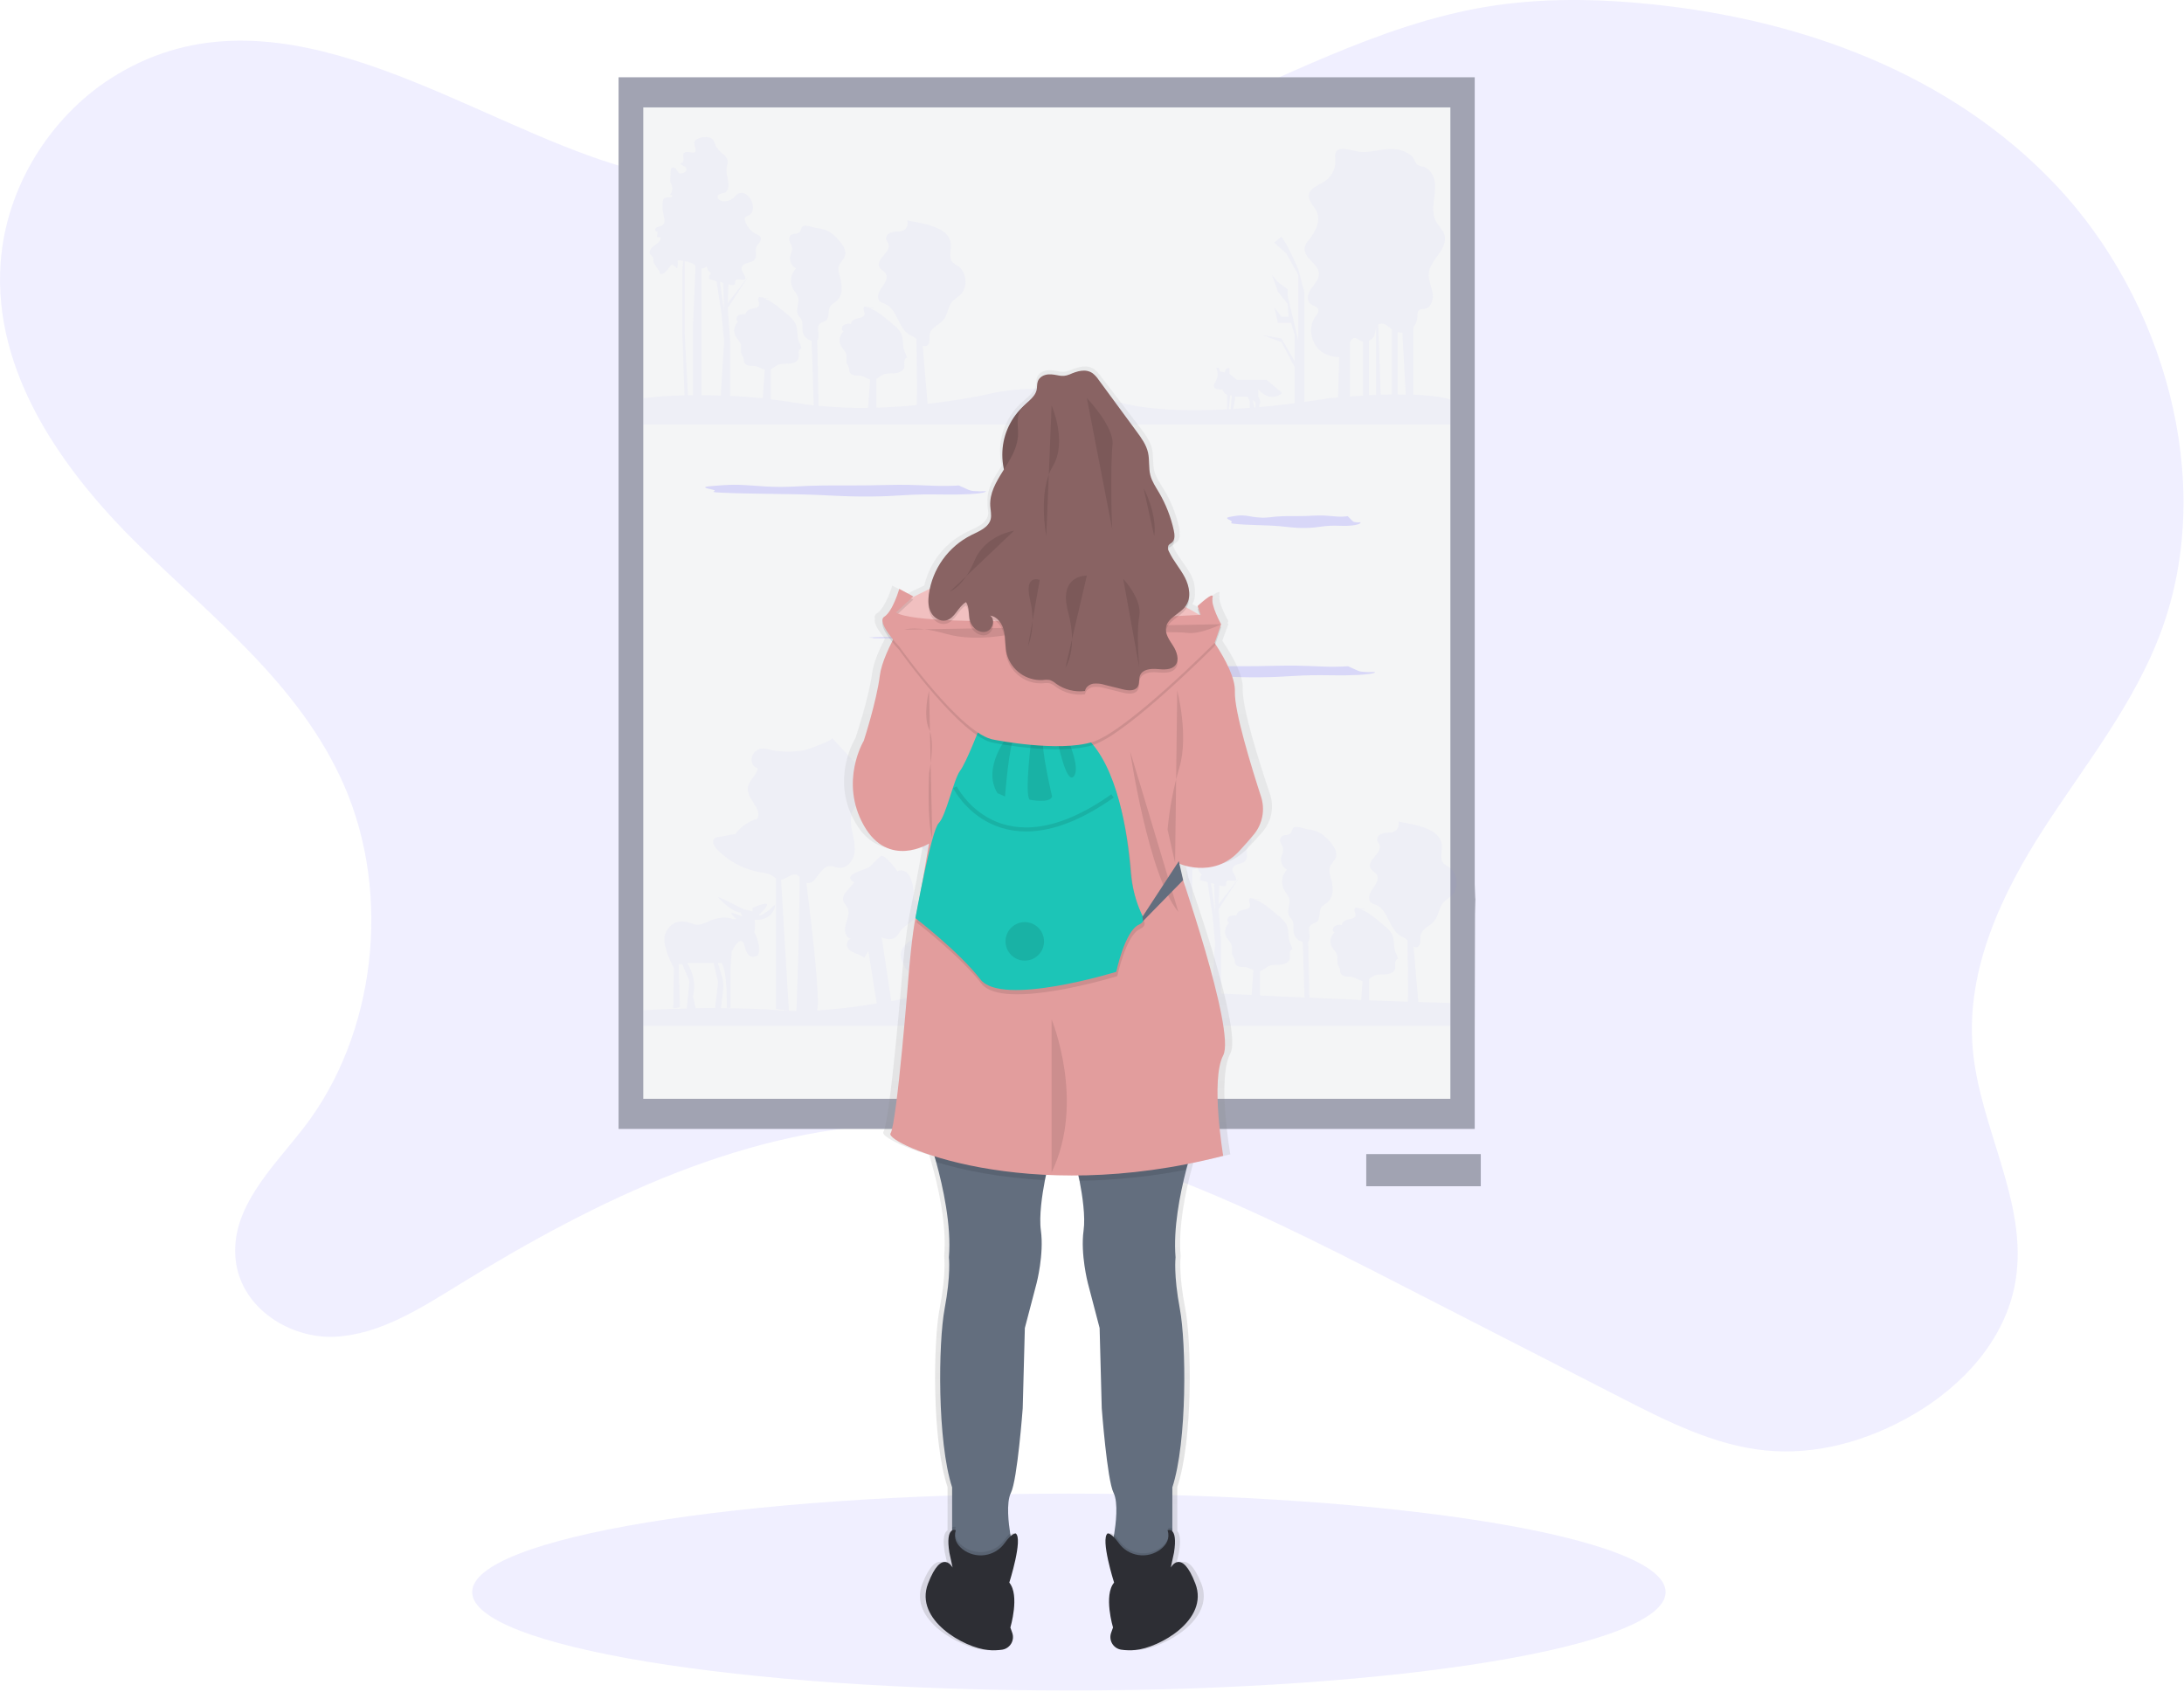 <svg width="1087" height="842" viewBox="0 0 1087 842" fill="none" xmlns="http://www.w3.org/2000/svg">
<g id="form-user-icon" clip-path="url(#clip0)">
<path id="Vector" opacity="0.1" d="M54.88 39.2C25.12 58.4 3.01 92.93 0.31 130.73C-3.6 185.73 31.49 234.49 68.89 271.23C106.29 307.97 149.4 341.12 171.2 390.79C195.12 445.4 186.95 515.13 151.2 561.31C135.82 581.19 114.4 601.31 117.31 627.23C120.03 651.41 144.66 666.5 166.8 665.37C188.94 664.24 208.99 651.45 228.32 639.53C297.62 596.78 373.14 560.16 452.6 559.47C537.79 558.74 618.25 599.12 695.46 638.68L806.46 695.57C829.54 707.4 853.21 719.41 878.57 721.96C903.93 724.51 929.68 717.26 952.2 704.15C976.3 690.15 998.2 667.21 1003.13 637.73C1009.66 598.55 985.13 561.31 981.81 521.64C978.55 482.39 996.36 444.76 1017.09 412.64C1037.82 380.52 1062.32 350.46 1075.75 313.91C1103.34 238.79 1076.47 148.53 1023.41 92.31C970.35 36.09 895.99 9.8 822.62 2.18C795.11 -0.68 767.26 -1.16 739.93 3.35C685.51 12.35 635.59 40.63 583.93 61.35C491.59 98.35 388.39 111.19 294.81 78.1C219.48 51.5 132.8 -11.06 54.88 39.2Z" fill="#6C63FF"/>
<path id="Vector_2" opacity="0.1" d="M532 841.46C696.029 841.46 829 819.522 829 792.46C829 765.398 696.029 743.46 532 743.46C367.971 743.46 235 765.398 235 792.46C235 819.522 367.971 841.46 532 841.46Z" fill="#6C63FF"/>
<path id="Vector_3" d="M733.99 440.23V38.46H307.87V561.94H733.99V511.37C733.99 511.37 734.12 455.19 734.12 455.13C734.4 440.73 734.4 454.73 733.99 440.23Z" fill="#A1A3B2"/>
<path id="Vector_4" d="M721.87 53.46H320.17V546.94H721.87V53.46Z" fill="#F4F5F6"/>
<g id="Group" opacity="0.2">
<path id="Vector_5" opacity="0.2" d="M703.4 196.46V164.91C703.4 164.28 703.46 163.58 703.46 162.82C704.623 161.484 705.306 159.798 705.4 158.03C705.4 156.73 705.27 155.17 706.3 154.37C707.07 153.77 708.17 153.91 709.14 153.73C712.39 153.12 713.58 148.94 713.01 145.73C712.44 142.52 710.82 139.34 711.11 136.04C711.43 132.48 713.89 129.55 715.98 126.65C718.07 123.75 719.98 120.14 718.86 116.73C718.09 114.27 715.95 112.51 714.72 110.24C713.13 107.3 713.19 103.76 713.57 100.44C713.95 97.12 714.57 93.76 714.09 90.44C713.61 87.12 711.51 83.81 708.28 82.96C707.287 82.851 706.327 82.538 705.46 82.04C704.79 81.321 704.279 80.469 703.96 79.54C702.52 76.7 699.3 75.24 696.18 74.54C689.72 73.18 684.05 75.94 677.73 75.67C672.9 75.46 663.49 70.67 664.55 79.12C664.782 81.234 664.44 83.371 663.56 85.306C662.68 87.242 661.295 88.905 659.55 90.12C656.45 92.2 651.85 93.45 651.43 97.12C651.08 100.23 654.12 102.58 655.43 105.44C657.5 110.11 654.61 115.44 651.43 119.44C650.521 120.375 649.828 121.498 649.4 122.73C648.73 125.32 650.6 127.83 652.46 129.73C654.32 131.63 656.46 133.73 656.46 136.42C656.46 139.11 654.3 141.35 652.67 143.57C651.04 145.79 650.02 149.22 652.06 151.06C653.43 152.29 655.94 152.59 656.2 154.41C656.36 155.5 655.53 156.41 654.86 157.34C650.5 163.13 652.7 172.65 659.15 175.95C661.479 177.018 663.983 177.651 666.54 177.82L665.96 197.82C662.89 198.09 661.06 198.29 661.06 198.29C661.06 198.29 656.51 199.08 649.14 200.08V145.24L646.14 133.92L643.14 127.36L640.14 121.36L637.76 117.78L634.18 120.78L640.18 126.14L646.18 136.87V169.65L640.82 147V144L636.05 140.42L633.05 136.84L636.05 145.18L640.82 151.18L641.4 157.73H637.82L634.24 152.96L636.03 160.71H642.59L644.38 166.71V179.82L637.82 168.5L628.3 166.73L637.84 170.31L644.4 182.79V200.73C639.28 201.38 633.26 202.06 626.71 202.65L626.82 200.99C628.01 200.39 626.22 197.41 626.22 197.41V193.83C632.78 200.98 638.14 195.62 638.14 195.62L630.4 189.05H615.5L611.92 186.05V183.05L610.13 183.65L609.53 185.44L607.15 184.84L606.55 183.05H605.4L606 185.43C606.6 187.81 604.21 191.43 604.21 191.43C603.61 194.43 608.38 193.81 608.38 193.81C608.55 194.405 608.853 194.954 609.265 195.417C609.677 195.879 610.188 196.242 610.76 196.48V203.73C590.83 204.73 569.21 204.28 554.44 199.44C519.87 188.12 490.67 196.44 490.67 196.44C490.67 196.44 478.8 199.09 461.67 201.02L459.21 172.02C459.529 172.189 459.883 172.281 460.244 172.29C460.605 172.299 460.963 172.223 461.29 172.07C463.14 171.07 462.29 168.32 462.72 166.28C463.4 162.97 467.48 161.75 469.61 159.12C471.74 156.49 471.78 152.46 474.08 149.92C475.217 148.896 476.408 147.934 477.65 147.04C481.96 143.24 481.34 135.3 476.51 132.2C475.687 131.769 474.915 131.245 474.21 130.64C471.88 128.25 473.63 124.27 473.21 120.96C472.82 118.11 470.67 115.75 468.15 114.36C463.23 111.73 456.95 110.73 451.55 109.73C451.881 110.695 451.843 111.749 451.444 112.688C451.046 113.628 450.314 114.387 449.39 114.82C448.495 115.138 447.55 115.294 446.6 115.28C445.275 115.242 443.958 115.505 442.75 116.05C442.154 116.338 441.67 116.815 441.374 117.406C441.077 117.997 440.984 118.67 441.11 119.32C441.408 119.942 441.742 120.547 442.11 121.13C443.03 123.21 441.33 125.45 439.79 127.13C438.25 128.81 436.67 131.19 437.79 133.13C438.49 134.35 440.02 134.9 440.79 136.08C442.21 138.24 440.45 141 438.9 143.08C437.35 145.16 436.06 148.35 438.01 150.08C438.774 150.595 439.614 150.987 440.5 151.24C446.74 153.83 446.92 163.57 452.88 166.75C453.664 167.092 454.423 167.49 455.15 167.94C455.52 168.208 455.856 168.52 456.15 168.87C456.25 175.72 456.49 193.49 456.3 201.64C450.04 202.24 443.22 202.72 436.14 202.92V188.63C437.32 188.02 438.35 186.98 439.59 186.43C441.38 185.64 443.43 185.93 445.39 185.79C447.35 185.65 449.56 184.79 450.02 182.86C450.105 181.959 450.105 181.051 450.02 180.15C450.02 179.24 450.53 178.22 451.42 178.06C451.125 176.959 450.706 175.896 450.17 174.89C449.03 172.01 449.73 168.62 448.4 165.82C447.437 164.135 446.124 162.675 444.55 161.54L442.28 159.64C439.46 157.28 436.57 154.89 433.15 153.52C432.24 153.16 431.3 152.88 430.37 152.6C429.73 152.95 429.71 153.9 429.92 154.6C430.266 155.3 430.368 156.095 430.21 156.86C430.036 157.169 429.797 157.436 429.508 157.641C429.219 157.847 428.889 157.987 428.54 158.05C427.499 158.272 426.473 158.563 425.47 158.92C424.968 159.104 424.521 159.412 424.171 159.816C423.821 160.22 423.58 160.707 423.47 161.23C422.225 161.003 420.939 161.223 419.84 161.85C418.84 162.6 418.69 164.49 419.84 164.94C418.868 165.81 418.21 166.976 417.968 168.258C417.725 169.539 417.912 170.865 418.5 172.03C419.32 173.55 420.82 174.72 421.21 176.4C421.56 177.89 420.94 179.53 421.49 180.97C421.886 181.665 422.24 182.383 422.55 183.12C422.71 183.75 422.55 184.43 422.79 185.04C423.022 185.544 423.386 185.976 423.844 186.289C424.302 186.602 424.836 186.786 425.39 186.82C426.49 186.98 427.62 186.82 428.7 187.1C430.23 187.44 431.6 188.48 433.07 188.9L432.07 202.99C423.841 203.124 415.611 202.79 407.42 201.99L406.72 169.31L406.82 169.24C407.044 169.013 407.203 168.73 407.28 168.42C407.97 166.05 406.17 163.02 407.91 161.27C408.76 160.42 410.12 160.33 411.04 159.56C413.04 157.93 411.84 154.56 413.25 152.43C413.97 151.35 415.25 150.79 416.25 149.95C417.058 149.204 417.71 148.304 418.167 147.303C418.624 146.302 418.876 145.22 418.91 144.12C418.964 141.92 418.65 139.726 417.98 137.63C417.51 135.95 416.98 134.17 417.49 132.5C418.06 130.64 419.83 129.34 420.49 127.5C421.49 124.5 419.21 121.45 417.06 119.1C413.73 115.46 411.2 114.1 406.41 113.51C404.83 113.3 403.41 112.59 401.83 112.41C398.83 112.08 399.24 112.96 398.29 115.09C397.5 116.86 394.42 115.9 393.2 117.4C392.926 117.85 392.775 118.364 392.763 118.891C392.751 119.417 392.877 119.938 393.13 120.4C393.644 121.308 394.028 122.285 394.27 123.3C394.45 124.8 393.58 126.22 393.27 127.71C393.09 128.874 393.275 130.066 393.799 131.12C394.324 132.175 395.163 133.041 396.2 133.6C394.836 134.99 393.975 136.795 393.754 138.73C393.533 140.665 393.964 142.618 394.98 144.28C395.829 145.303 396.551 146.424 397.13 147.62C398.13 150.62 395.64 154.37 397.42 157.04C397.75 157.54 398.22 157.95 398.56 158.44C399.9 160.44 399.03 163.09 399.56 165.44C399.841 166.472 400.398 167.408 401.171 168.146C401.945 168.885 402.906 169.398 403.95 169.63L405.03 201.8C402.363 201.493 399.697 201.12 397.03 200.68C392.45 199.92 387.97 199.29 383.62 198.78V183.86C384.8 183.25 385.83 182.21 387.07 181.66C388.86 180.87 390.91 181.16 392.87 181.02C394.83 180.88 397.04 180.02 397.5 178.09C397.585 177.189 397.585 176.281 397.5 175.38C397.5 174.47 398.01 173.45 398.9 173.29C398.605 172.189 398.186 171.126 397.65 170.12C396.51 167.24 397.21 163.85 395.88 161.05C394.942 159.357 393.653 157.884 392.1 156.73L389.83 154.83C387.01 152.47 384.12 150.08 380.7 148.71C379.79 148.35 378.85 148.07 377.92 147.79C377.28 148.14 377.26 149.09 377.47 149.79C377.816 150.49 377.918 151.285 377.76 152.05C377.586 152.359 377.346 152.626 377.058 152.831C376.769 153.037 376.439 153.177 376.09 153.24C375.049 153.462 374.023 153.753 373.02 154.11C372.518 154.294 372.071 154.602 371.721 155.006C371.371 155.41 371.13 155.897 371.02 156.42C369.775 156.193 368.489 156.413 367.39 157.04C366.39 157.79 366.24 159.68 367.39 160.13C366.418 161 365.76 162.166 365.518 163.448C365.275 164.729 365.462 166.055 366.05 167.22C366.87 168.74 368.37 169.91 368.76 171.59C369.11 173.08 368.49 174.72 369.04 176.16C369.436 176.855 369.79 177.573 370.1 178.31C370.26 178.94 370.1 179.62 370.34 180.23C370.572 180.734 370.936 181.166 371.394 181.479C371.852 181.792 372.386 181.976 372.94 182.01C374.04 182.17 375.17 182.01 376.25 182.29C377.78 182.63 379.15 183.67 380.62 184.09L379.62 198.26C373.93 197.67 368.49 197.26 363.38 197.03V169.38L362.19 153.29L372.32 137.79L362.19 150.9L362.55 141.49L363.55 141.76C364.29 141.96 365.24 142.1 365.69 141.47C366.14 140.84 365.74 139.65 366.43 139.21C366.711 139.069 367.029 139.02 367.34 139.07L370.62 139.25C371.88 137.56 368.85 135.55 369.06 133.45C369.2 132.06 370.7 131.26 372.06 130.87C373.42 130.48 374.94 130.18 375.72 129.02C376.89 127.3 375.67 124.85 376.43 122.92C376.891 122.071 377.444 121.277 378.08 120.55C378.393 120.18 378.592 119.727 378.653 119.246C378.713 118.764 378.632 118.276 378.42 117.84C377.992 117.351 377.439 116.987 376.82 116.79C375.412 116.127 374.154 115.183 373.122 114.018C372.09 112.852 371.307 111.488 370.82 110.01C370.596 109.5 370.575 108.925 370.76 108.4C371.12 107.67 372.07 107.5 372.76 107.14C375.09 105.96 375.14 102.57 374.08 100.14C373.533 98.746 372.578 97.551 371.34 96.71C370.716 96.3 369.992 96.07 369.246 96.044C368.5 96.017 367.761 96.196 367.11 96.56C366.475 97.049 365.892 97.602 365.37 98.21C364.646 98.895 363.791 99.425 362.855 99.769C361.92 100.113 360.925 100.263 359.93 100.21C358.43 100.13 356.62 98.9 357.19 97.5C357.76 96.1 359.9 96.5 361.19 95.63C361.628 95.278 361.978 94.829 362.214 94.319C362.45 93.809 362.565 93.252 362.55 92.69C362.74 89.39 361.01 86.09 361.77 82.88C361.978 82.227 362.132 81.558 362.23 80.88C362.34 79.27 361.23 77.88 360.03 76.76C358.722 75.811 357.577 74.656 356.64 73.34C355.64 71.5 355.56 69.23 353.28 68.46C351.27 68.003 349.167 68.203 347.28 69.03C345.56 69.88 345.28 70.76 345.74 72.53C346.26 74.47 347.05 76.46 343.74 75.84C342.52 75.62 340.99 75.34 340.29 76.36C339.74 77.17 340.13 78.25 340.23 79.23C340.33 80.21 339.6 81.49 338.69 81.13C338.64 82.42 340.82 82.43 341.49 83.54C341.669 83.956 341.682 84.424 341.528 84.849C341.374 85.275 341.063 85.625 340.66 85.83C339.835 86.21 338.924 86.365 338.02 86.28C337.431 85.592 336.906 84.852 336.45 84.07C335.87 83.37 334.66 82.99 334.12 83.72C333.928 84.05 333.834 84.428 333.85 84.81L333.61 89.58C333.57 89.961 333.59 90.346 333.67 90.72C333.804 91.096 333.975 91.457 334.18 91.8C334.572 92.624 334.711 93.545 334.579 94.447C334.447 95.35 334.051 96.193 333.44 96.87L334.78 97.46C334.26 98.72 332.25 97.85 331.03 98.46C330.03 98.92 329.84 100.16 329.78 101.23C329.663 103.092 329.814 104.961 330.23 106.78C330.68 108.64 331.31 111.02 329.74 112.13C329.098 112.478 328.401 112.715 327.68 112.83C327.32 112.891 326.982 113.046 326.701 113.279C326.42 113.513 326.206 113.817 326.08 114.16C325.92 114.87 326.83 115.67 327.38 115.16L326.92 117.94C327.503 118.162 328.137 118.218 328.75 118.1C329.13 119.9 327.22 121.24 325.68 122.24C324.14 123.24 322.57 125.24 323.68 126.69C324.08 127.2 324.75 127.49 325.02 128.08C325.17 128.592 325.221 129.129 325.17 129.66C325.3 132.2 328.32 133.86 328.5 136.4C330.89 136.67 332.34 133.99 333.87 132.13C333.94 132.02 334.032 131.925 334.14 131.853C334.249 131.781 334.371 131.732 334.5 131.71C334.724 131.737 334.932 131.84 335.09 132L337.01 133.56C337.348 132.288 337.42 130.961 337.22 129.66C338.145 129.628 339.071 129.668 339.99 129.78L339.58 135.34V165.14L340.69 196.77C333.844 196.907 327.008 197.388 320.21 198.21V211.32H721.91V198.88C717.18 197.43 710.56 196.73 703.4 196.46ZM360.4 155.08L358.34 140.35L359.94 140.79L360.4 155.08ZM340.73 165.21V129.96C341.824 130.139 342.899 130.42 343.94 130.8C344.557 131.002 345.138 131.303 345.66 131.69C345.79 131.79 345.91 131.9 346.02 132.01L346.09 134.21L344.9 162.82V196.73H342.39L340.73 165.21ZM349.08 196.73V133.63C349.564 133.64 350.044 133.548 350.491 133.36C350.937 133.172 351.338 132.893 351.67 132.54C351.971 133.919 352.724 135.158 353.81 136.06C353.445 136.427 353.181 136.883 353.045 137.382C352.908 137.882 352.903 138.408 353.03 138.91L356.64 139.91L359.2 156.91L360.4 169.98L358.75 196.9C355.4 196.78 352.12 196.73 349.08 196.73ZM625.03 200.37L624.83 202.79L625.83 202.7L624.21 202.84L623.54 199.15L625.03 200.37ZM620.86 197.37L622.05 199.75V203C619.35 203.22 616.58 203.41 613.77 203.58L614.9 197.37H620.86ZM612.3 196.8C612.569 196.825 612.841 196.825 613.11 196.8L612.54 203.68L611.54 203.74L612.3 196.8ZM689.99 161.8C690.92 162.416 691.815 163.084 692.67 163.8V196.3C690.83 196.3 689 196.37 687.2 196.43L685.93 161.61L685.99 161.56C686.614 161.221 687.321 161.066 688.029 161.114C688.737 161.162 689.418 161.41 689.99 161.83V161.8ZM684.05 166.86C684.48 165.69 684.52 164.28 684.92 163.13V196.55L681.34 196.71V169.6C681.952 169.357 682.509 168.991 682.975 168.525C683.441 168.059 683.807 167.502 684.05 166.89V166.86ZM671.81 170.73C672.3 169.27 673.29 168.03 674.71 168.27C675.483 168.524 676.203 168.921 676.83 169.44C677.303 169.726 677.825 169.919 678.37 170.01V196.93C676.02 197.07 673.81 197.22 671.81 197.37V170.73ZM695.65 196.37V165.37C696.474 165.571 697.324 165.642 698.17 165.58C698.09 166.34 698.04 166.77 698.04 166.77L699.66 196.43C698.33 196.34 696.99 196.33 695.65 196.34V196.37Z" fill="#6C63FF"/>
<path id="Vector_6" opacity="0.2" d="M430.18 152.55L430.37 152.61L430.18 152.55Z" fill="#6C63FF"/>
<path id="Vector_7" opacity="0.2" d="M435.4 153.39L430.55 152.61C432.091 153.219 433.746 153.486 435.4 153.39V153.39Z" fill="#6C63FF"/>
<path id="Vector_8" opacity="0.2" d="M377.73 147.73L377.92 147.79L377.73 147.73Z" fill="#6C63FF"/>
<path id="Vector_9" opacity="0.2" d="M382.95 148.62L378.1 147.84C379.641 148.449 381.296 148.716 382.95 148.62V148.62Z" fill="#6C63FF"/>
</g>
<g id="Group_2" opacity="0.2">
<path id="Vector_10" opacity="0.2" d="M674.53 451.73L674.72 451.79L674.53 451.73Z" fill="#6C63FF"/>
<path id="Vector_11" opacity="0.2" d="M679.76 452.58L674.91 451.8C676.451 452.409 678.106 452.676 679.76 452.58Z" fill="#6C63FF"/>
<path id="Vector_12" opacity="0.2" d="M622.09 446.97L622.28 447.03L622.09 446.97Z" fill="#6C63FF"/>
<path id="Vector_13" opacity="0.2" d="M627.31 447.81L622.46 447.03C624.001 447.639 625.656 447.906 627.31 447.81V447.81Z" fill="#6C63FF"/>
<path id="Vector_14" opacity="0.2" d="M705.63 471.28C707.48 470.28 706.63 467.53 707.06 465.49C707.74 462.18 711.82 460.96 713.95 458.33C716.08 455.7 716.12 451.67 718.42 449.13C719.557 448.106 720.749 447.144 721.99 446.25C726.3 442.45 725.68 434.51 720.85 431.41C720.027 430.979 719.255 430.455 718.55 429.85C716.22 427.46 717.97 423.48 717.55 420.17C717.16 417.32 715.01 414.96 712.49 413.57C707.62 410.88 701.34 409.94 695.95 408.93C696.281 409.896 696.243 410.949 695.844 411.888C695.446 412.828 694.714 413.587 693.79 414.02C692.895 414.338 691.95 414.494 691 414.48C689.675 414.442 688.358 414.705 687.15 415.25C686.554 415.538 686.071 416.015 685.774 416.606C685.477 417.198 685.384 417.87 685.51 418.52C685.808 419.142 686.142 419.747 686.51 420.33C687.43 422.41 685.73 424.65 684.19 426.33C682.65 428.01 681.07 430.39 682.19 432.33C682.89 433.55 684.42 434.1 685.19 435.28C686.61 437.44 684.85 440.2 683.3 442.28C681.75 444.36 680.46 447.55 682.41 449.28C683.174 449.795 684.014 450.187 684.9 450.44C691.14 453.03 691.32 462.77 697.28 465.95C698.064 466.292 698.823 466.69 699.55 467.14C699.92 467.408 700.256 467.72 700.55 468.07C700.64 474.34 700.85 489.77 700.74 498.59L685.01 498.08L681.43 497.92V487.27C682.231 486.64 683.088 486.085 683.99 485.61C685.78 484.82 687.83 485.11 689.79 484.97C691.75 484.83 693.96 483.97 694.42 482.04C694.505 481.139 694.505 480.231 694.42 479.33C694.42 478.42 694.93 477.4 695.82 477.24C695.525 476.139 695.106 475.076 694.57 474.07C693.43 471.19 694.13 467.8 692.8 465C691.822 463.313 690.491 461.857 688.9 460.73L686.63 458.83C683.81 456.47 680.92 454.08 677.5 452.71C676.59 452.35 675.65 452.07 674.72 451.79C674.08 452.14 674.06 453.09 674.27 453.79C674.616 454.49 674.718 455.285 674.56 456.05C674.386 456.359 674.147 456.626 673.858 456.831C673.569 457.037 673.239 457.177 672.89 457.24C671.849 457.462 670.823 457.753 669.82 458.11C669.318 458.294 668.871 458.602 668.521 459.006C668.171 459.41 667.93 459.897 667.82 460.42C666.575 460.193 665.289 460.413 664.19 461.04C663.19 461.79 663.04 463.68 664.19 464.13C663.218 465 662.56 466.166 662.318 467.448C662.075 468.73 662.262 470.055 662.85 471.22C663.67 472.74 665.17 473.91 665.56 475.59C665.91 477.08 665.29 478.72 665.84 480.16C666.236 480.855 666.59 481.573 666.9 482.31C667.06 482.94 666.9 483.62 667.14 484.23C667.372 484.734 667.736 485.166 668.194 485.479C668.652 485.792 669.186 485.976 669.74 486.01C670.84 486.17 671.97 486.01 673.05 486.29C674.83 486.68 676.41 488.03 678.15 488.29L677.5 497.73L651.68 496.57L651.08 468.57L651.18 468.5C651.404 468.273 651.563 467.99 651.64 467.68C652.33 465.31 650.53 462.28 652.27 460.53C653.12 459.68 654.48 459.59 655.4 458.82C657.4 457.19 656.2 453.82 657.61 451.69C658.33 450.61 659.61 450.05 660.61 449.21C661.419 448.464 662.07 447.564 662.527 446.563C662.984 445.562 663.236 444.48 663.27 443.38C663.324 441.18 663.01 438.986 662.34 436.89C661.87 435.21 661.34 433.43 661.85 431.76C662.42 429.9 664.19 428.6 664.85 426.76C665.85 423.76 663.57 420.71 661.42 418.36C658.09 414.72 655.56 413.36 650.77 412.77C649.19 412.56 647.77 411.85 646.19 411.67C643.19 411.34 643.6 412.22 642.65 414.35C641.86 416.12 638.78 415.16 637.56 416.66C637.286 417.11 637.135 417.624 637.123 418.151C637.111 418.677 637.237 419.198 637.49 419.66C638.004 420.568 638.388 421.545 638.63 422.56C638.81 424.06 637.94 425.48 637.63 426.97C637.45 428.134 637.635 429.326 638.16 430.38C638.684 431.435 639.523 432.301 640.56 432.86C639.212 434.255 638.367 436.058 638.157 437.986C637.947 439.915 638.384 441.858 639.4 443.51C640.249 444.533 640.971 445.654 641.55 446.85C642.55 449.85 640.06 453.6 641.84 456.27C642.17 456.77 642.64 457.18 642.98 457.67C644.32 459.67 643.45 462.32 643.98 464.67C644.261 465.702 644.818 466.638 645.592 467.376C646.365 468.115 647.326 468.628 648.37 468.86L649.3 496.53L627.13 495.53V483.4C628.72 482.97 629.93 481.53 631.48 480.84C633.27 480.05 635.32 480.34 637.28 480.2C639.24 480.06 641.45 479.2 641.91 477.27C641.995 476.369 641.995 475.461 641.91 474.56C641.91 473.65 642.42 472.63 643.31 472.47C643.015 471.369 642.596 470.306 642.06 469.3C640.92 466.42 641.62 463.03 640.29 460.23C639.327 458.545 638.014 457.085 636.44 455.95L634.17 454.05C631.35 451.69 628.46 449.3 625.04 447.93C624.13 447.57 623.19 447.29 622.26 447.01C621.62 447.36 621.6 448.31 621.81 449.01C622.156 449.71 622.258 450.505 622.1 451.27C621.926 451.579 621.687 451.846 621.398 452.051C621.109 452.257 620.779 452.397 620.43 452.46C619.389 452.682 618.363 452.973 617.36 453.33C616.858 453.514 616.411 453.822 616.061 454.226C615.711 454.63 615.47 455.117 615.36 455.64C614.115 455.413 612.829 455.633 611.73 456.26C610.73 457.01 610.58 458.9 611.73 459.35C610.758 460.22 610.1 461.386 609.858 462.668C609.615 463.95 609.802 465.275 610.39 466.44C611.21 467.96 612.71 469.13 613.1 470.81C613.45 472.3 612.83 473.94 613.38 475.38C613.776 476.075 614.13 476.793 614.44 477.53C614.6 478.16 614.44 478.84 614.68 479.45C614.912 479.954 615.276 480.386 615.734 480.699C616.192 481.012 616.726 481.196 617.28 481.23C618.38 481.39 619.51 481.23 620.59 481.51C621.711 481.85 622.793 482.306 623.82 482.87L622.94 495.25L607.71 494.57V468.57L606.52 452.48L616.65 436.98L606.52 450.09L606.88 440.68L607.88 440.95C608.62 441.15 609.57 441.29 610.02 440.66C610.47 440.03 610.07 438.84 610.76 438.4C611.041 438.259 611.36 438.21 611.67 438.26L614.95 438.44C616.21 436.75 613.18 434.74 613.39 432.64C613.53 431.25 615.03 430.45 616.39 430.06C617.75 429.67 619.27 429.37 620.05 428.21C621.22 426.49 620 424.04 620.76 422.11C621.217 421.258 621.767 420.46 622.4 419.73C622.713 419.36 622.912 418.907 622.973 418.426C623.033 417.944 622.952 417.456 622.74 417.02C622.313 416.531 621.759 416.167 621.14 415.97C619.732 415.307 618.474 414.363 617.442 413.198C616.41 412.032 615.627 410.668 615.14 409.19C614.916 408.68 614.895 408.105 615.08 407.58C615.44 406.85 616.39 406.68 617.08 406.32C619.41 405.14 619.46 401.75 618.4 399.32C617.854 397.926 616.898 396.731 615.66 395.89C615.036 395.481 614.312 395.25 613.566 395.224C612.82 395.197 612.081 395.376 611.43 395.74C610.796 396.23 610.212 396.782 609.69 397.39C608.966 398.075 608.111 398.605 607.175 398.949C606.24 399.293 605.245 399.443 604.25 399.39C602.75 399.31 600.94 398.08 601.51 396.68C602.08 395.28 604.22 395.68 605.51 394.81C605.948 394.458 606.298 394.009 606.534 393.499C606.77 392.989 606.885 392.432 606.87 391.87C607.06 388.57 605.33 385.27 606.09 382.06C606.298 381.407 606.452 380.738 606.55 380.06C606.66 378.45 605.55 377.06 604.35 375.94C603.042 374.991 601.897 373.836 600.96 372.52C599.96 370.68 599.88 368.41 597.6 367.64C595.591 367.183 593.488 367.383 591.6 368.21C589.88 369.06 589.6 369.94 590.06 371.71C590.58 373.65 591.37 375.64 588.06 375.02C586.84 374.8 585.31 374.52 584.61 375.54C584.06 376.35 584.45 377.43 584.55 378.41C584.65 379.39 583.92 380.67 583.01 380.31C582.96 381.6 585.14 381.61 585.81 382.72C585.989 383.136 586.002 383.604 585.848 384.029C585.694 384.455 585.383 384.805 584.98 385.01C584.155 385.39 583.244 385.545 582.34 385.46C581.751 384.772 581.226 384.032 580.77 383.25C580.19 382.55 578.98 382.17 578.44 382.9C578.248 383.23 578.154 383.608 578.17 383.99L577.93 388.76C577.89 389.141 577.91 389.526 577.99 389.9C578.124 390.276 578.295 390.638 578.5 390.98C578.892 391.804 579.031 392.725 578.899 393.627C578.767 394.53 578.371 395.373 577.76 396.05L579.1 396.64C578.58 397.9 576.57 397.03 575.35 397.64C574.35 398.1 574.16 399.34 574.1 400.41C573.983 402.272 574.134 404.141 574.55 405.96C575 407.82 575.63 410.2 574.06 411.31C573.418 411.658 572.721 411.895 572 412.01C571.64 412.071 571.302 412.226 571.021 412.459C570.74 412.693 570.526 412.997 570.4 413.34C570.24 414.05 571.15 414.85 571.7 414.34L571.24 417.12C571.823 417.342 572.457 417.398 573.07 417.28C573.45 419.08 571.54 420.42 570 421.42C568.46 422.42 566.89 424.42 568 425.87C568.4 426.38 569.07 426.67 569.34 427.26C569.49 427.772 569.541 428.309 569.49 428.84C569.62 431.38 572.64 433.04 572.82 435.58C575.21 435.85 576.66 433.17 578.19 431.31C578.26 431.2 578.352 431.105 578.46 431.033C578.569 430.961 578.691 430.912 578.82 430.89C579.044 430.917 579.252 431.02 579.41 431.18L581.33 432.74C581.668 431.468 581.74 430.141 581.54 428.84C582.465 428.808 583.391 428.848 584.31 428.96L583.9 434.52V464.32L584.98 495.2C569.98 497.98 534.6 503.54 515.66 497.99C504.822 494.906 493.658 493.113 482.4 492.65L474.4 427.32C476.198 426.53 477.644 425.107 478.46 423.32C479.11 422.06 479.73 420.57 481.08 420.11C482.088 419.911 483.132 420.015 484.08 420.41C488.165 421.734 492.578 421.636 496.6 420.13C504.1 416.96 507.39 408.33 509.9 400.59C510.74 398 511.36 394.65 509.2 393.01C508 392.1 506.2 392.01 505.27 390.86C504.689 389.907 504.372 388.816 504.35 387.7C503.886 385.088 502.569 382.704 500.606 380.92C498.643 379.136 496.144 378.053 493.5 377.84C490.99 371.49 485.02 367 478.6 364.68C472.201 362.356 465.397 361.356 458.6 361.74C457.91 369.12 445.29 378.06 458.84 381.36C457.22 381.508 455.691 382.17 454.474 383.249C453.258 384.329 452.419 385.769 452.08 387.36C451.836 389.016 452.158 390.707 452.992 392.158C453.827 393.609 455.126 394.737 456.68 395.36L451.87 407.23C451.304 408.381 450.964 409.631 450.87 410.91C450.87 413.38 452.64 415.44 454.31 417.26C457.66 420.9 461.15 424.63 465.66 426.65L472.45 492.65C470.7 492.71 469.73 492.79 469.73 492.79C469.73 492.79 467.73 493.29 464.2 494.07L462.78 483.72C465.63 479.41 464.43 473.17 460.78 469.43C459.789 468.29 458.456 467.5 456.98 467.18C453.76 466.68 451.12 469.55 449.14 472.18L449.42 472.02C448.701 472.926 448.3 474.044 448.28 475.2C448.28 477.32 449.28 479.3 450.28 481.2C450.606 482.039 451.204 482.744 451.98 483.2C453.51 483.88 455.66 482.59 456.84 483.79C456.883 483.841 456.923 483.894 456.96 483.95L458.74 495.34C454.53 496.23 449.34 497.27 443.58 498.34L438.81 466.52L439.23 466.7C441.42 467.64 444.23 467.91 446 466.34C446.768 465.494 447.438 464.565 448 463.57C449.86 460.97 453 459.57 455.24 457.34C457.48 455.11 458.78 451.02 456.4 448.88C455.893 448.536 455.445 448.114 455.07 447.63C454.812 447.05 454.716 446.411 454.79 445.78C454.813 443.409 454.476 441.049 453.79 438.78C453.397 437.093 452.526 435.554 451.28 434.35C450.647 433.764 449.848 433.391 448.993 433.281C448.138 433.172 447.27 433.332 446.51 433.74C446.86 433.51 440.88 425.9 438.91 426.05C437.39 426.17 434.32 430.62 432.26 431.83C429.96 433.18 418.57 435.51 425.11 439.16C423.58 441.87 418.67 444.84 419.74 448.49C420.12 449.8 421.27 450.74 421.86 451.97C423.11 454.57 421.61 457.56 420.86 460.33C420.11 463.1 420.8 467.07 423.67 467.33C421.95 467.42 421.04 469.68 421.67 471.27C422.3 472.86 423.97 473.8 425.56 474.44C427.213 474.931 428.774 475.691 430.18 476.69L432.18 473.38L436.37 499.51C426.94 501.03 416.55 502.38 406.67 502.98C408.17 497.6 404.67 465.91 401.32 439.39C405.96 440.92 407.68 431.83 412.57 431.14C414.31 430.89 416 431.84 417.75 431.96C421.75 432.24 424.82 428.23 425.33 424.3C425.84 420.37 424.55 416.46 423.86 412.56C423.17 408.66 423.2 404.22 425.86 401.26C430.42 402.02 434.07 396.63 433.44 392.05C432.81 387.47 429.44 383.79 426.28 380.44L414.13 367.33C415.13 368.33 401.82 373.17 400.72 373.38C395.765 374.254 390.706 374.355 385.72 373.68C382.49 373.27 379.45 371.44 376.48 373.62C373.25 375.98 373.02 381.1 377.14 382.48C376.55 386.12 372.83 388.22 372.23 391.87C371.32 397.48 379.53 402.45 376.99 407.53C372.589 408.783 368.723 411.451 365.99 415.12L357.53 416.68C356.805 416.734 356.112 416.994 355.53 417.43C354.13 418.71 355.3 421.02 356.6 422.43C362.527 428.732 370.377 432.889 378.92 434.25C380.633 434.372 382.309 434.813 383.86 435.55C384.69 436.04 385.43 436.74 386.23 437.25V502.25L392.63 503.09L388.73 437.89C391.34 437.6 393.73 434.64 396.33 435.37C396.946 435.567 397.506 435.91 397.96 436.37C397.96 466.3 396.37 503.18 396.37 503.18C393.47 503.18 390.68 503.08 388.02 502.88C378.43 502.14 368.27 501.88 358.82 501.82L359.89 492.94C360.167 490.649 359.976 488.325 359.33 486.11L357.33 479.33H359.09C362.09 482.91 361.77 501.68 361.77 501.68H363.56V482.58L364.16 473.64C364.16 473.64 368.93 463.51 370.72 471.26C372.51 479.01 377.28 475.43 377.28 475.43C379.07 470.66 375.49 464.11 375.49 464.11C375.812 462.052 375.849 459.959 375.6 457.89C377.44 458 384.87 457.89 385.92 450.11C385.92 450.11 379.36 456.67 377.58 455.47C377.58 455.47 382.35 451.3 381.75 450.11C381.15 448.92 374.6 451.9 374.6 451.9V453.69L369.83 452.5C369.83 452.5 359.7 447.14 357.31 446.5C357.31 446.5 363.31 453.65 368.63 454.25L369.45 456.25C367.945 455.522 366.374 454.936 364.76 454.5C362.38 453.9 366.55 457.5 366.55 457.5H364.76C364.76 457.5 360.11 455.16 352.4 458.73C344.69 462.3 345.84 458.73 339.29 458.73C332.74 458.73 330.95 465.29 330.95 465.29C329.4 471.55 335.4 481.73 335.4 481.73L335.1 502.01L338.38 501.4L337.78 479.94H339.57L343.15 488.28L341.81 502.01C329.09 502.31 320.19 502.89 320.19 502.89V510.64H721.89V499.26L705.89 498.74L703.56 471.22C703.877 471.389 704.229 471.482 704.588 471.493C704.947 471.503 705.304 471.43 705.63 471.28V471.28ZM344.91 495.98L345.11 494.89C346.127 489.474 344.985 483.876 341.93 479.29H355.16L357.4 488.83L355.93 501.78C352.56 501.78 349.3 501.78 346.22 501.87L344.91 495.98ZM604.76 454.26L602.7 439.53L604.3 439.97L604.76 454.26ZM596.03 431.73C596.331 433.109 597.084 434.348 598.17 435.25C597.805 435.617 597.541 436.073 597.405 436.572C597.268 437.072 597.263 437.598 597.39 438.1L601 439.1L603.56 456.1L604.75 469.21L603.2 494.45L593.42 494.01V432.81C593.907 432.824 594.39 432.735 594.84 432.549C595.29 432.362 595.695 432.083 596.03 431.73ZM585.09 464.4V429.15C586.184 429.329 587.259 429.61 588.3 429.99C588.917 430.192 589.498 430.493 590.02 430.88C590.15 430.98 590.27 431.09 590.38 431.2L590.45 433.4L589.26 462.01V494.45L586.7 494.95L585.09 464.4Z" fill="#6C63FF"/>
</g>
<path id="Vector_15" opacity="0.2" d="M374.03 241.66C378.42 241.98 382.94 242.37 388.52 242.36C393.52 242.36 397.67 242.02 402.25 241.84C411.62 241.47 422.44 241.72 432.53 241.58C439.03 241.49 445.47 241.24 451.94 241.34C456.37 241.41 460.29 241.64 464.53 241.78C468.766 241.957 473.008 241.914 477.24 241.65L482.07 243.82C482.841 244.161 483.668 244.357 484.51 244.4C486.525 244.583 488.55 244.62 490.57 244.51C491.39 245.29 484.67 246.06 476.3 246.16C470.67 246.23 464.94 246.02 459.3 246.11C452.87 246.21 447.89 246.67 441.98 246.93C436.61 247.16 430.38 247.22 424.61 247.09C418.01 246.94 412.31 246.57 406.06 246.32C390.96 245.73 373.06 245.92 358.59 245.21C357.41 245.15 356.2 245.08 355.59 244.97C354.46 244.78 355.49 244.54 355.73 244.33C356.18 243.92 353.73 243.54 352.15 243.15C350.57 242.76 350.08 242.26 353.49 242C361.04 241.41 364.2 240.95 374.03 241.66Z" fill="#6C63FF"/>
<path id="Vector_16" opacity="0.2" d="M567.72 331.65C572.11 331.97 576.63 332.36 582.21 332.35C587.21 332.35 591.36 332.01 595.94 331.83C605.31 331.46 616.13 331.71 626.22 331.57C632.72 331.48 639.16 331.23 645.63 331.33C650.06 331.4 653.98 331.63 658.22 331.77C662.456 331.947 666.699 331.904 670.93 331.64L675.76 333.81C676.531 334.151 677.358 334.347 678.2 334.39C680.215 334.573 682.24 334.61 684.26 334.5C685.08 335.28 678.36 336.05 669.99 336.15C664.36 336.22 658.63 336.01 652.99 336.1C646.56 336.2 641.58 336.66 635.67 336.92C630.3 337.15 624.07 337.21 618.3 337.08C611.7 336.93 606 336.56 599.75 336.31C584.65 335.72 566.75 335.91 552.28 335.2C551.1 335.14 549.89 335.07 549.28 334.96C548.15 334.77 549.18 334.53 549.42 334.32C549.87 333.91 547.42 333.53 545.84 333.14C544.26 332.75 543.77 332.25 547.18 331.99C554.73 331.4 557.9 330.95 567.72 331.65Z" fill="#6C63FF"/>
<path id="Vector_17" opacity="0.2" d="M621.76 256.93C624.03 257.382 626.336 257.633 628.65 257.68C631.02 257.68 633 257.32 635.18 257.13C639.63 256.73 644.78 257 649.57 256.85C652.66 256.76 655.72 256.49 658.79 256.6C660.9 256.68 662.79 256.92 664.79 257.07C666.789 257.255 668.802 257.208 670.79 256.93L673.09 259.24C673.399 259.567 673.806 259.785 674.25 259.86C675.197 260.056 676.17 260.096 677.13 259.98C677.52 260.81 674.33 261.64 670.35 261.74C667.67 261.81 664.95 261.59 662.29 261.69C659.23 261.8 656.87 262.29 654.06 262.57C651.317 262.822 648.561 262.879 645.81 262.74C642.67 262.58 639.97 262.18 636.99 261.92C629.81 261.29 621.3 261.5 614.43 260.73C613.943 260.696 613.46 260.612 612.99 260.48C612.46 260.27 612.99 260.02 613.05 259.79C613.26 259.35 612.1 258.94 611.35 258.53C610.6 258.12 610.35 257.58 611.99 257.3C615.59 256.66 617.09 256.17 621.76 256.93Z" fill="#6C63FF"/>
<path id="Vector_18" opacity="0.2" d="M443.56 317.09C445.65 317.09 447.8 317.2 450.45 317.2C452.82 317.2 454.8 317.15 456.98 317.12C461.43 317.06 466.58 317.12 471.37 317.12C474.46 317.12 477.52 317.07 480.59 317.12C482.7 317.12 484.59 317.12 486.59 317.19C488.59 317.26 491.1 317.19 492.59 317.19L494.89 317.52C495.274 317.574 495.662 317.604 496.05 317.61C496.75 317.61 498.05 317.61 498.93 317.61C499.32 317.73 496.13 317.85 492.15 317.86C489.47 317.86 486.75 317.86 484.09 317.86C481.03 317.86 478.67 317.95 475.86 317.99C473.31 317.99 470.35 317.99 467.61 317.99C464.47 317.99 461.77 317.91 458.79 317.87C451.61 317.78 443.1 317.81 436.23 317.7H434.79C434.26 317.7 434.79 317.63 434.85 317.6C434.292 317.476 433.722 317.416 433.15 317.42C432.39 317.36 432.15 317.28 433.79 317.24C437.4 317.06 438.89 316.99 443.56 317.09Z" fill="#6C63FF"/>
<path id="Vector_19" opacity="0.2" d="M531.91 235.44C533 235.44 534.13 235.55 535.52 235.55C536.91 235.55 537.8 235.5 538.94 235.47C541.27 235.41 543.94 235.47 546.48 235.47C548.1 235.47 549.7 235.42 551.31 235.47C552.41 235.47 553.39 235.47 554.45 235.54C555.51 235.61 556.82 235.54 557.61 235.54L558.81 235.87C559.009 235.924 559.214 235.954 559.42 235.96C559.79 235.96 560.48 235.96 560.93 235.96C561.13 236.08 559.46 236.2 557.37 236.21C555.97 236.21 554.54 236.21 553.15 236.21C551.55 236.21 550.31 236.3 548.84 236.34C547.37 236.38 545.95 236.34 544.51 236.34C542.87 236.34 541.45 236.26 539.89 236.22C536.13 236.13 531.67 236.16 528.06 236.05H527.31C527.03 236.05 527.31 235.98 527.31 235.95C527.31 235.92 526.81 235.83 526.42 235.77C526.03 235.71 525.9 235.63 526.75 235.59C528.465 235.435 530.189 235.385 531.91 235.44V235.44Z" fill="#6C63FF"/>
<path id="Vector_20" d="M632.06 395.13C627.12 380.53 618.13 352.49 618.53 342.78C618.81 336.06 613.6 326.64 608.35 318.93L611.35 310.73L611 310.1L611.35 309.1C611.35 309.1 607.35 302.17 606.83 297.79C606.847 297.642 606.874 297.495 606.91 297.35C607.08 296.79 607.02 296.5 606.8 296.35C606.817 296.13 606.854 295.913 606.91 295.7C608.02 291.96 599.13 299.97 599.13 299.97L599.56 301.19L599.13 301.57L600.13 304.29C598.19 303.21 595.94 301.98 593.47 300.68C594.474 298.848 594.915 296.761 594.74 294.68C594.819 291.532 594.042 288.421 592.49 285.68C590.07 281.19 586.43 277.36 584.24 272.76C584.064 272.403 583.92 272.032 583.81 271.65C583.852 271.538 583.906 271.431 583.97 271.33C584.38 270.67 585.19 270.33 585.79 269.85C586.332 269.301 586.731 268.627 586.953 267.888C587.174 267.149 587.211 266.367 587.06 265.61C587.146 264.458 587.045 263.3 586.76 262.18C585.236 255.501 582.636 249.114 579.06 243.27C577.35 240.47 575.39 237.73 574.56 234.59C573.56 230.95 574.23 227.07 573.38 223.41C572.46 219.41 569.9 216.04 567.38 212.77L547.7 187.04C546.837 185.775 545.773 184.66 544.55 183.74C540.85 181.25 536.34 182.74 532.61 184.31C528.27 186.11 526.31 184.13 521.81 184.31C519.5 184.41 517.08 185.56 516.24 187.63C515.67 189.03 515.89 190.63 515.56 192.09C514.83 195.33 511.72 197.32 509.25 199.74C505.655 202.777 502.763 206.558 500.774 210.823C498.785 215.088 497.746 219.734 497.73 224.44C497.732 226.912 498.021 229.375 498.59 231.78C494.85 237.52 491.14 243.21 491.47 249.78C491.434 250.399 491.434 251.021 491.47 251.64C491.55 252.9 491.79 254.17 491.88 255.42C491.853 255.849 491.786 256.274 491.68 256.69C490.55 260.87 485.63 262.69 481.59 264.61C476.213 267.168 471.483 270.906 467.751 275.547C464.02 280.187 461.384 285.609 460.04 291.41C456.63 293.02 453.46 294.53 450.77 295.85L451.44 295.26L444.09 291.52C444.09 291.52 440.76 302.74 436.31 305.41C435.88 305.697 435.561 306.121 435.403 306.613C435.245 307.105 435.258 307.636 435.44 308.12C434.75 310.41 437.76 314.69 440.44 317.89C437.44 323.7 434.75 329.89 434.11 334.78C432.44 347.6 425.77 367.36 425.77 367.36C425.77 367.36 412.99 387.65 425.77 409.55C438.55 431.45 459.67 418.63 459.67 418.63C459.67 418.63 457.92 428.7 456.07 438.63C454.07 448 452.57 455.92 452.57 455.92C450.57 466.08 449.1 483.84 449.1 483.84C449.1 483.84 442.99 558.61 439.65 563.42C438.48 565.11 446.77 570.15 462.46 574.88C462.733 575.78 463.017 576.727 463.31 577.72C466.86 589.99 471.31 609.35 469.94 625.37C469.94 625.37 471.05 633.92 467.72 651.01C464.39 668.1 463.83 717.23 471.61 740.2V761.74C470.26 762.5 468.93 765.02 470.22 772.74L471.89 780.22C471.89 780.22 466.33 770.07 459.11 788.22C451.89 806.37 478.01 820.22 490.23 821.33C492.747 821.589 495.286 821.535 497.79 821.17C498.717 821.026 499.601 820.679 500.378 820.154C501.155 819.629 501.806 818.938 502.285 818.131C502.764 817.325 503.059 816.422 503.148 815.488C503.237 814.555 503.118 813.613 502.8 812.73L501.8 810.11C501.8 810.11 506.8 794.11 501.24 787.68C501.24 787.68 508.47 765.78 504.57 763.11C504.57 763.11 503.66 762.99 501.92 764.48C501.85 764.12 501.77 763.66 501.68 763.09C500.91 758.5 499.49 747.78 502.07 742.82C505.4 736.41 508.18 700.63 508.18 700.63L509.29 660.57L515.4 638.12C515.4 638.12 519.29 623.7 517.62 611.95C516.62 604.77 518.28 593.95 519.74 586.71C519.93 585.77 520.11 584.89 520.29 584.08C525.64 584.33 531.2 584.44 536.97 584.38C537.15 585.21 537.33 586.1 537.52 587.05H537.8C539.24 594.33 540.85 604.88 539.85 611.95C538.18 623.7 542.07 638.12 542.07 638.12L548.18 660.55L549.29 700.61C549.29 700.61 552.07 736.39 555.4 742.8C558.02 747.8 556.52 758.8 555.76 763.29L555.68 763.75C555.59 764.25 555.52 764.63 555.47 764.88C553.42 762.95 552.35 763.09 552.35 763.09C548.46 765.76 555.68 787.66 555.68 787.66C550.12 794.07 555.12 810.09 555.12 810.09L554.12 812.71C553.802 813.598 553.686 814.546 553.779 815.485C553.873 816.424 554.174 817.33 554.662 818.138C555.149 818.946 555.81 819.636 556.596 820.157C557.383 820.677 558.276 821.017 559.21 821.15C561.714 821.515 564.253 821.569 566.77 821.31C579 820.24 605.12 806.31 597.89 788.2C590.66 770.09 585.11 780.2 585.11 780.2L586.78 772.72C587.89 766.04 587.06 763.24 585.95 762.11V740.11C593.73 717.11 593.18 668.01 589.84 650.92C586.5 633.83 587.62 625.28 587.62 625.28C586.37 610.86 589.87 593.74 593.17 581.52C593.44 580.52 593.72 579.52 593.98 578.59C599.98 577.443 606.103 576.11 612.35 574.59C612.35 574.59 605.68 536.67 612.35 524.39C617.7 514.54 599.11 458.7 591.53 436.94L589.65 428.73C593.84 430.29 608.91 434.73 620.75 422.4C623.95 419.08 626.44 416.33 628.38 414.06C630.591 411.5 632.095 408.406 632.74 405.085C633.386 401.764 633.151 398.332 632.06 395.13V395.13ZM588.62 428.51L588.52 428.23L588.74 428.33L588.62 428.51Z" fill="url(#paint0_linear)"/>
<path id="Vector_21" d="M520.07 587.42C518.67 594.69 517.07 605.42 518.07 612.58C519.67 624.29 515.94 638.67 515.94 638.67L510.08 661.03L509.02 700.96C509.02 700.96 506.36 736.63 503.16 743.02C500.68 747.97 502.04 758.66 502.78 763.23C502.99 764.57 503.16 765.38 503.16 765.38C498.9 797.32 473.88 767.51 473.88 767.51V740.35C466.43 717.46 466.96 668.48 470.15 651.44C473.34 634.4 472.28 625.89 472.28 625.89C473.61 609.89 469.28 590.62 465.93 578.39C463.93 571.05 462.17 566.26 462.17 566.26L521.8 579.57C521.8 579.57 520.96 582.8 520.07 587.42Z" fill="#636E7E"/>
<path id="Vector_22" opacity="0.1" d="M503.13 765.37C498.87 797.31 473.85 767.5 473.85 767.5V760.22C474.13 760.062 474.441 759.965 474.762 759.936C475.082 759.906 475.405 759.945 475.71 760.05C474.46 764.15 476.19 767.23 479.06 769.52C480.631 770.733 482.433 771.615 484.355 772.112C486.276 772.61 488.279 772.713 490.242 772.414C492.205 772.116 494.087 771.423 495.774 770.378C497.462 769.332 498.919 767.955 500.06 766.33C500.838 765.208 501.726 764.166 502.71 763.22C502.96 764.56 503.13 765.37 503.13 765.37Z" fill="black"/>
<path id="Vector_23" opacity="0.1" d="M583.52 760.4V767.5C583.52 767.5 558.52 797.31 554.24 765.37C554.24 765.37 554.38 764.65 554.59 763.44C555.475 764.332 556.281 765.299 557 766.33C558.14 767.955 559.598 769.332 561.286 770.378C562.973 771.423 564.855 772.116 566.818 772.414C568.781 772.713 570.784 772.61 572.705 772.112C574.627 771.615 576.428 770.733 578 769.52C580.86 767.23 582.59 764.15 581.35 760.05C581.712 759.92 582.101 759.884 582.48 759.945C582.86 760.006 583.218 760.163 583.52 760.4V760.4Z" fill="black"/>
<path id="Vector_24" d="M475.71 761.65C475.71 761.65 470.39 759.52 472.52 772.83L474.12 780.28C474.12 780.28 468.8 770.16 461.88 788.28C454.96 806.4 479.98 820.22 491.69 821.28C494.1 821.538 496.534 821.484 498.93 821.12C499.839 820.959 500.703 820.601 501.46 820.072C502.217 819.542 502.849 818.854 503.313 818.055C503.776 817.257 504.06 816.366 504.144 815.447C504.228 814.527 504.111 813.6 503.8 812.73L502.87 810.12C502.87 810.12 507.66 794.12 502.34 787.76C502.34 787.76 509.26 765.93 505.53 763.27C505.53 763.27 503.66 763 500.11 767.96C498.97 769.585 497.512 770.962 495.824 772.008C494.137 773.053 492.255 773.746 490.292 774.044C488.329 774.343 486.327 774.24 484.405 773.742C482.483 773.245 480.682 772.363 479.11 771.15C476.2 768.83 474.46 765.73 475.71 761.65Z" fill="#2D2E34"/>
<path id="Vector_25" d="M590.4 582.27C587.24 594.45 583.89 611.52 585.09 625.89C585.09 625.89 584.03 634.41 587.22 651.44C590.41 668.47 590.95 717.44 583.49 740.35V767.5C583.49 767.5 558.49 797.31 554.21 765.37C554.21 765.37 554.32 764.83 554.48 763.9L554.56 763.44C555.28 758.99 556.73 748.04 554.21 743.01C551.02 736.62 548.35 700.95 548.35 700.95L547.29 661.02L541.43 638.66C541.43 638.66 537.7 624.29 539.3 612.57C540.3 605.57 538.71 595.01 537.3 587.75C536.38 582.94 535.54 579.56 535.54 579.56L595.17 566.25C595.17 566.25 592.89 572.79 590.4 582.27Z" fill="#636E7E"/>
<path id="Vector_26" opacity="0.1" d="M583.52 760.93V767.5C583.52 767.5 558.52 797.31 554.24 765.37C554.24 765.37 554.35 764.83 554.51 763.9C555.428 764.823 556.261 765.828 557 766.9C558.14 768.525 559.598 769.902 561.286 770.948C562.973 771.993 564.855 772.686 566.818 772.984C568.781 773.283 570.784 773.18 572.705 772.682C574.627 772.185 576.428 771.303 578 770.09C580.86 767.8 582.59 764.72 581.35 760.62C581.708 760.484 582.095 760.441 582.475 760.496C582.854 760.55 583.214 760.699 583.52 760.93Z" fill="black"/>
<path id="Vector_27" d="M581.12 761.65C581.12 761.65 586.44 759.52 584.31 772.83L582.71 780.28C582.71 780.28 588.03 770.16 594.95 788.28C601.87 806.4 576.85 820.22 565.14 821.28C562.73 821.538 560.296 821.484 557.9 821.12C556.988 820.959 556.123 820.601 555.364 820.07C554.605 819.54 553.971 818.85 553.507 818.048C553.044 817.247 552.76 816.354 552.678 815.432C552.595 814.51 552.716 813.581 553.03 812.71L553.96 810.1C553.96 810.1 549.17 794.1 554.49 787.74C554.49 787.74 547.57 765.91 551.3 763.25C551.3 763.25 553.17 762.98 556.72 767.94C557.86 769.565 559.318 770.942 561.006 771.988C562.693 773.033 564.575 773.726 566.538 774.024C568.501 774.323 570.504 774.22 572.425 773.722C574.347 773.225 576.148 772.343 577.72 771.13C580.63 768.83 582.4 765.73 581.12 761.65Z" fill="#2D2E34"/>
<path id="Vector_28" opacity="0.1" d="M462.14 566.27L521.77 579.58C521.77 579.58 520.97 582.8 520.08 587.43C497.57 586.28 479.08 582.43 465.91 578.43C463.86 571.06 462.14 566.27 462.14 566.27Z" fill="black"/>
<path id="Vector_29" opacity="0.1" d="M594.96 566.27C594.96 566.27 592.62 572.79 590.16 582.27C572.674 585.686 554.915 587.514 537.1 587.73C536.18 582.92 535.34 579.54 535.34 579.54L594.96 566.27Z" fill="black"/>
<path id="Vector_30" d="M454.4 301.68C454.4 301.68 439.49 323.51 437.9 336.28C436.31 349.05 429.9 368.75 429.9 368.75C429.9 368.75 417.66 388.98 429.9 410.81C442.14 432.64 462.4 419.87 462.4 419.87C462.4 419.87 458.14 445.42 456.01 455.01C453.88 464.6 452.28 484.82 452.28 484.82C452.28 484.82 446.42 559.35 443.23 564.14C440.04 568.93 510.31 600.87 608.8 575.32C608.8 575.32 602.41 537.52 608.8 525.32C615.19 513.12 585.91 429.49 585.91 429.49C585.91 429.49 603.48 438.01 616.79 423.63C619.85 420.32 622.24 417.58 624.1 415.31C626.219 412.72 627.651 409.639 628.267 406.35C628.882 403.061 628.659 399.67 627.62 396.49C622.89 381.94 614.27 353.98 614.62 344.31C615.15 331 594.92 307.04 594.92 307.04L454.4 301.68Z" fill="#E29D9D"/>
<path id="Vector_31" d="M527.09 282.43C510.546 277.357 492.701 278.684 477.09 286.15C462.97 292.88 447.82 300.29 445.88 301.95C442.15 305.14 445.88 307.81 445.88 307.81L487.94 312.6H571.52L603.46 309.94C603.46 309.94 574.18 291.31 559.27 290.24C552.21 289.73 539.01 286.1 527.09 282.43Z" fill="#F1C0C0"/>
<path id="Vector_32" opacity="0.1" d="M584.85 429.45L581.12 412.95C582.06 402.49 584.023 392.147 586.98 382.07C591.77 366.07 585.92 343.74 585.92 343.74" fill="black"/>
<path id="Vector_33" opacity="0.1" d="M462.4 343.73C462.4 343.73 459.21 355.97 462.4 362.9C465.59 369.83 462.4 384.73 462.4 384.73C462.4 384.73 461.34 409.22 464 417.2" fill="black"/>
<path id="Vector_34" opacity="0.1" d="M488.49 363.43C488.49 363.43 481.57 381.53 478.37 385.79C475.17 390.05 471.45 408.15 467.72 411.88C463.99 415.61 456.13 459.12 456.13 459.12C456.13 459.12 477.83 475.77 488.48 489.61C499.13 503.45 556.09 485.88 556.09 485.88C556.09 485.88 560.35 465.65 567.27 462.46C569.76 461.31 570.04 459.89 569.39 458.53C566.013 451.614 563.955 444.13 563.32 436.46C561.71 416.2 556.71 383.75 541.19 369.29L488.49 363.43Z" fill="black"/>
<path id="Vector_35" d="M487.96 361.31C487.96 361.31 481.04 379.41 477.84 383.67C474.64 387.93 470.92 406.03 467.19 409.76C463.46 413.49 455.6 457 455.6 457C455.6 457 477.3 473.65 487.95 487.49C498.6 501.33 555.57 483.73 555.57 483.73C555.57 483.73 559.83 463.5 566.75 460.31C569.24 459.16 569.52 457.74 568.87 456.38C565.493 449.464 563.435 441.98 562.8 434.31C561.19 414.05 556.19 381.6 540.67 367.14L487.96 361.31Z" fill="#1CC5B7"/>
<path id="Vector_36" opacity="0.1" d="M510.04 478.16C515.331 478.16 519.62 473.871 519.62 468.58C519.62 463.289 515.331 459 510.04 459C504.749 459 500.46 463.289 500.46 468.58C500.46 473.871 504.749 478.16 510.04 478.16Z" fill="black"/>
<path id="Vector_37" opacity="0.1" d="M501.8 366.1C501.8 366.1 488.49 382.1 496.48 394.85L500.21 396.45C500.21 396.45 502.34 368.77 505 367.17L501.8 366.1Z" fill="black"/>
<path id="Vector_38" opacity="0.1" d="M513.51 366.1C513.51 366.1 509.78 395.38 512.45 398.04C512.45 398.04 522.57 400.17 523.63 396.44C523.63 396.44 517.77 371.44 519.37 368.22L513.51 366.1Z" fill="black"/>
<path id="Vector_39" opacity="0.1" d="M526.29 368.49C526.29 368.49 530.55 390.32 534.29 386.59C538.03 382.86 531.63 368.49 531.63 368.49H526.29Z" fill="black"/>
<path id="Vector_40" opacity="0.1" d="M494.88 369.82C494.88 369.82 526.82 376.21 543.88 370.88C560.94 365.55 604.58 321.53 604.58 321.53L607.77 312.31C607.77 312.31 602.4 302.73 603.48 299.02C604.56 295.31 596.03 303.28 596.03 303.28L597.5 307.64C597.5 307.64 459.74 315.52 445.9 306.47L454.54 298.47L447.54 294.74C447.54 294.74 444.35 305.92 440.09 308.58C435.83 311.24 447.54 323.49 447.54 323.49C447.54 323.49 478.91 367.73 494.88 369.82Z" fill="black"/>
<path id="Vector_41" d="M494.88 368.23C494.88 368.23 526.82 374.62 543.88 369.29C560.94 363.96 604.58 319.94 604.58 319.94L607.77 310.72C607.77 310.72 602.45 301.14 603.51 297.41C604.57 293.68 596.06 301.67 596.06 301.67L597.53 306.03C597.53 306.03 459.77 313.91 445.93 304.86L454.57 296.86L447.57 293.13C447.57 293.13 444.38 304.31 440.12 306.97C435.86 309.63 447.57 321.88 447.57 321.88C447.57 321.88 478.91 366.1 494.88 368.23Z" fill="#E29D9D"/>
<path id="Vector_42" opacity="0.1" d="M450.16 313.39C450.16 313.39 456.02 311.26 470.92 315.52C485.82 319.78 503.92 315.52 503.92 315.52C503.92 315.52 584.31 313.92 590.7 314.99C597.09 316.06 607.7 310.73 607.7 310.73" fill="black"/>
<path id="Vector_43" opacity="0.1" d="M562.49 374.08C562.49 374.08 571.54 435.83 586.49 453.94C586.4 453.94 567.28 389.52 562.49 374.08Z" fill="black"/>
<path id="Vector_44" d="M531.87 259.36C550.101 259.36 564.88 244.581 564.88 226.35C564.88 208.119 550.101 193.34 531.87 193.34C513.639 193.34 498.86 208.119 498.86 226.35C498.86 244.581 513.639 259.36 531.87 259.36Z" fill="#765656"/>
<path id="Vector_45" opacity="0.1" d="M521.93 187.95C519.72 188.05 517.4 189.2 516.59 191.26C516.04 192.66 516.26 194.26 515.94 195.7C514.94 200.09 509.82 202.19 507.72 206.16C505.62 210.13 506.92 214.64 506.61 218.96C505.73 231.48 492.06 240.89 492.88 253.42C493.02 255.64 493.63 257.9 493.07 260.05C491.99 264.22 487.27 266.05 483.41 267.95C477.78 270.788 472.92 274.946 469.244 280.069C465.568 285.192 463.186 291.127 462.3 297.37C461.9 300.37 461.89 303.66 463.3 306.37C464.71 309.08 467.82 311.16 470.81 310.47C475.27 309.47 476.81 303.6 480.81 301.35C482.62 304.07 481.91 307.72 482.81 310.86C483.81 314.19 487.33 316.91 490.71 316.07C494.09 315.23 495.65 310.07 492.8 308.07C496.52 308.52 498.97 312.31 499.75 315.98C500.53 319.65 500.18 323.49 501.05 327.14C502.102 331.044 504.465 334.467 507.743 336.834C511.021 339.202 515.013 340.369 519.05 340.14C520.208 339.936 521.392 339.936 522.55 340.14C523.649 340.54 524.665 341.136 525.55 341.9C529.732 344.919 534.902 346.241 540.02 345.6C540.3 343.66 542.19 342.28 544.12 341.94C546.075 341.738 548.05 341.946 549.92 342.55L558.82 344.76C561.41 345.4 564.75 345.76 566.21 343.55C567.29 341.89 566.68 339.63 567.44 337.8C568.68 334.8 572.73 334.38 575.97 334.67C579.21 334.96 583.07 335.22 585.08 332.67C587.09 330.12 585.74 326.01 583.89 323.13C582.04 320.25 579.72 317.13 580.37 313.76C581.28 309.02 587.22 307.29 590.05 303.39C593.05 299.31 592.05 293.52 589.71 289.04C587.37 284.56 583.91 280.74 581.8 276.16C581.522 275.716 581.353 275.213 581.308 274.691C581.263 274.17 581.342 273.645 581.54 273.16C581.94 272.51 582.71 272.16 583.28 271.69C584.89 270.27 584.67 267.69 584.21 265.64C582.743 258.982 580.228 252.599 576.76 246.73C575.12 243.94 573.25 241.21 572.45 238.08C571.53 234.45 572.13 230.59 571.32 226.93C570.44 222.93 567.98 219.58 565.59 216.32L546.74 190.67C545.925 189.418 544.912 188.307 543.74 187.38C540.19 184.9 535.88 186.38 532.31 187.94C528.12 189.73 526.25 187.73 521.93 187.95Z" fill="black"/>
<path id="Vector_46" d="M521.93 186.35C519.72 186.45 517.4 187.6 516.59 189.66C516.04 191.06 516.26 192.66 515.94 194.1C514.94 198.49 509.82 200.59 507.72 204.56C505.62 208.53 506.92 213.04 506.61 217.36C505.73 229.88 492.06 239.29 492.88 251.82C493.02 254.04 493.63 256.3 493.07 258.45C491.99 262.62 487.27 264.45 483.41 266.35C477.785 269.185 472.928 273.336 469.253 278.452C465.577 283.567 463.192 289.495 462.3 295.73C461.9 298.73 461.89 302.02 463.3 304.73C464.71 307.44 467.82 309.52 470.81 308.83C475.27 307.83 476.81 301.96 480.81 299.71C482.62 302.43 481.91 306.08 482.81 309.22C483.81 312.55 487.33 315.27 490.71 314.43C494.09 313.59 495.65 308.43 492.8 306.43C496.52 306.88 498.97 310.67 499.75 314.34C500.53 318.01 500.18 321.85 501.05 325.5C502.102 329.404 504.465 332.827 507.743 335.194C511.021 337.562 515.013 338.729 519.05 338.5C520.208 338.296 521.392 338.296 522.55 338.5C523.649 338.9 524.665 339.496 525.55 340.26C529.732 343.279 534.902 344.601 540.02 343.96C540.3 342.02 542.19 340.64 544.12 340.3C546.075 340.098 548.05 340.306 549.92 340.91L558.82 343.12C561.41 343.76 564.75 344.12 566.21 341.91C567.29 340.25 566.68 337.99 567.44 336.16C568.68 333.16 572.73 332.74 575.97 333.03C579.21 333.32 583.07 333.58 585.08 331.03C587.09 328.48 585.74 324.37 583.89 321.49C582.04 318.61 579.72 315.49 580.37 312.12C581.28 307.38 587.22 305.65 590.05 301.75C593.05 297.67 592.05 291.88 589.71 287.4C587.37 282.92 583.91 279.1 581.8 274.52C581.522 274.076 581.353 273.573 581.308 273.051C581.263 272.53 581.342 272.005 581.54 271.52C581.94 270.87 582.71 270.52 583.28 270.05C584.89 268.63 584.67 266.05 584.21 264C582.762 257.368 580.275 251.006 576.84 245.15C575.2 242.36 573.33 239.63 572.53 236.5C571.61 232.87 572.21 229.01 571.4 225.35C570.52 221.35 568.06 218 565.67 214.74L546.82 189.09C546.005 187.838 544.992 186.727 543.82 185.8C540.27 183.32 535.96 184.8 532.39 186.36C528.12 188.14 526.25 186.16 521.93 186.35Z" fill="#896363"/>
<path id="Vector_47" opacity="0.1" d="M504.73 264.15C504.73 264.15 490.36 266.28 485.03 279.06C479.7 291.84 472.79 294.5 472.79 294.5" fill="black"/>
<path id="Vector_48" opacity="0.1" d="M523.4 201.86C523.4 201.86 531.4 219.96 523.93 232.21C516.46 244.46 520.74 266.81 520.74 266.81" fill="black"/>
<path id="Vector_49" opacity="0.1" d="M517.5 288.64C517.5 288.64 509.5 285.45 512.71 298.76C515.92 312.07 511.65 321.65 511.65 321.65" fill="black"/>
<path id="Vector_50" opacity="0.1" d="M540.93 286.51C540.93 286.51 526.56 285.97 531.61 304.61C536.66 323.25 530.28 332.3 530.28 332.3" fill="black"/>
<path id="Vector_51" opacity="0.1" d="M540.93 198.13C540.93 198.13 554.77 212.5 553.71 221.55C552.65 230.6 553.18 262.55 553.71 264.14" fill="black"/>
<path id="Vector_52" opacity="0.1" d="M559.03 288.1C559.03 288.1 568.61 298.22 567.03 306.73C565.45 315.24 567.03 332.28 567.03 332.28" fill="black"/>
<path id="Vector_53" opacity="0.1" d="M569.14 242.85C569.14 242.85 576.06 255.63 574.46 266.85Z" fill="black"/>
<path id="Vector_54" opacity="0.1" d="M475.29 391.86C475.29 391.86 497.29 436.1 553.71 396.18" stroke="black" stroke-width="2" stroke-miterlimit="10"/>
<path id="Vector_55" d="M568.61 456.33L586.71 428.65L588.86 438.11L568.86 458.53" fill="#636E7E"/>
<path id="Vector_56" opacity="0.1" d="M523.4 507.44C523.4 507.44 540.4 548.44 523.4 583.55Z" fill="black"/>
<path id="Vector_57" d="M737 574.46H680V590.46H737V574.46Z" fill="#A1A3B2"/>
</g>
<defs>
<linearGradient id="paint0_linear" x1="526.55" y1="821.46" x2="526.55" y2="182.46" gradientUnits="userSpaceOnUse">
<stop stop-color="#808080" stop-opacity="0.25"/>
<stop offset="0.54" stop-color="#808080" stop-opacity="0.12"/>
<stop offset="1" stop-color="#808080" stop-opacity="0.1"/>
</linearGradient>
<clipPath id="clip0">
<rect width="1086.79" height="841.46" fill="white"/>
</clipPath>
</defs>
</svg>
